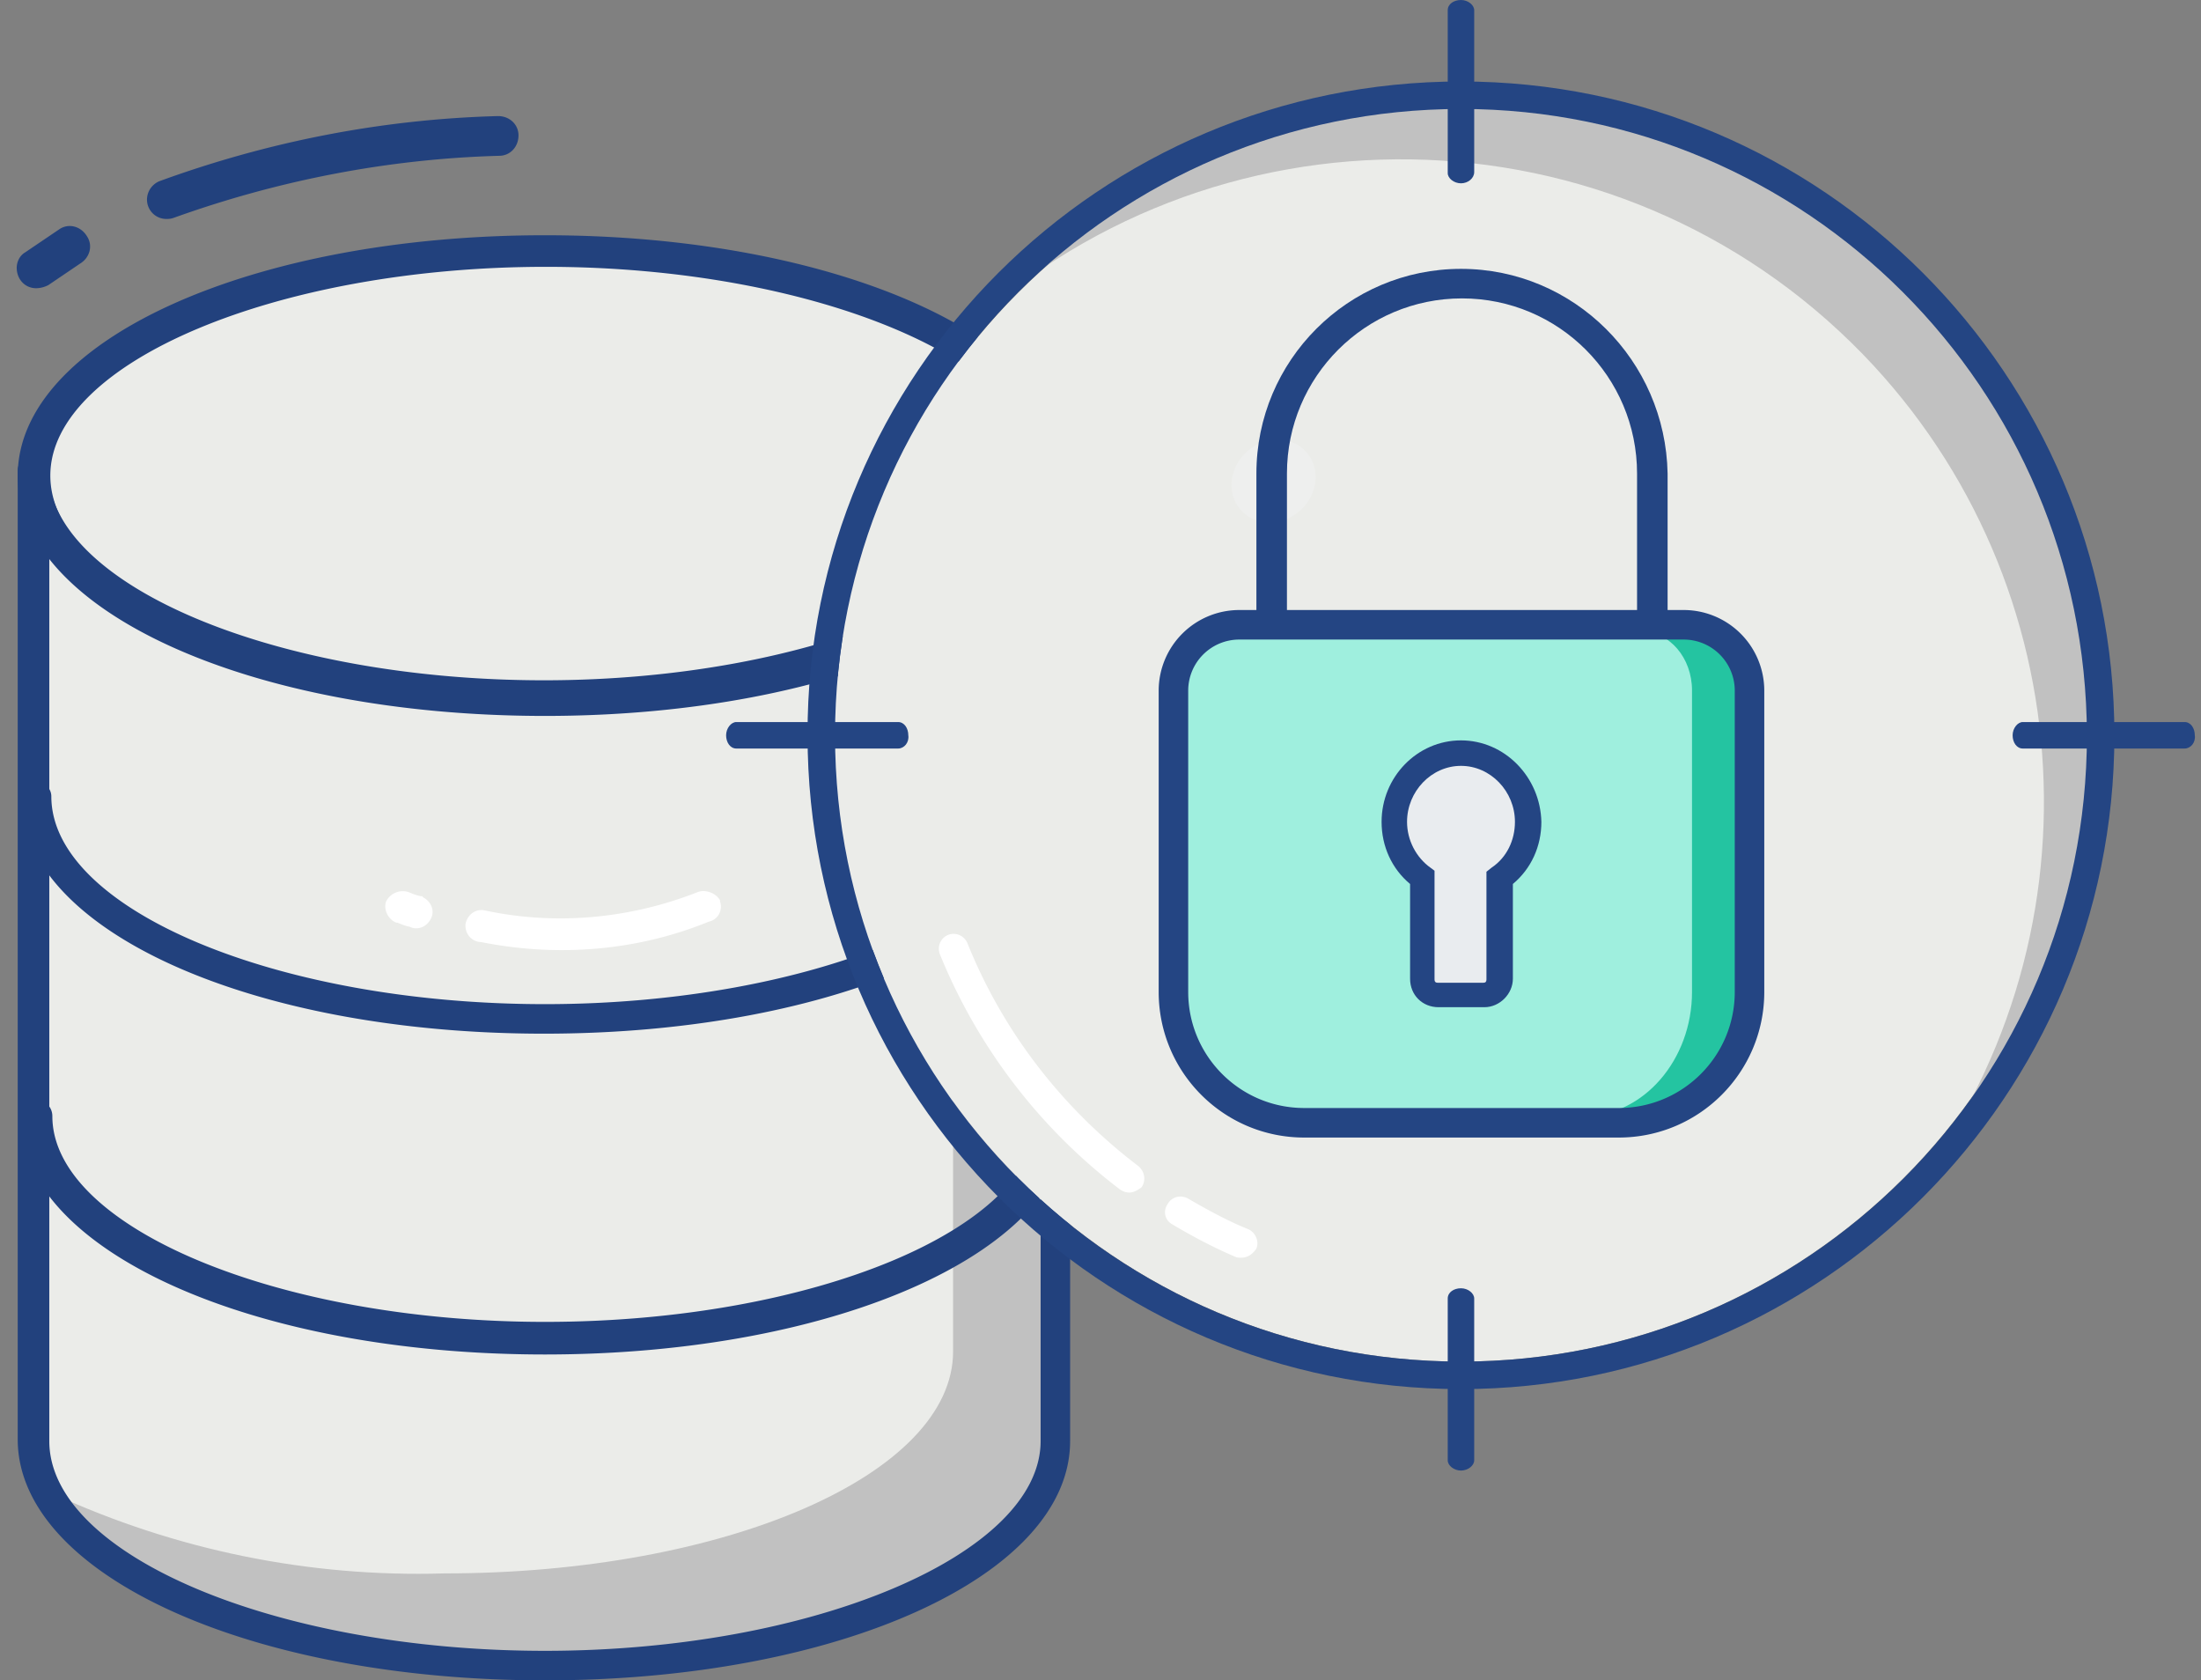 <svg xmlns="http://www.w3.org/2000/svg" width="131" height="100" fill="none" xmlns:v="https://vecta.io/nano"><rect width="100%" height="100%" fill="#808080" stroke="none"/><path d="M2.146 85.515c0 7.333 13.569 13.212 30.289 13.212s30.289-5.939 30.289-13.212V28.303c0 7.273-13.569 13.212-30.289 13.212S2.146 35.576 2.146 28.303v57.212z" fill="#ebece9"/><path d="M62.724 28.303v57.212c0 7.273-13.569 13.212-30.289 13.212-14.054 0-25.806-4.182-29.259-9.818 7.269 3.333 15.205 4.97 23.262 4.727 16.719 0 30.289-5.879 30.289-13.212V36.182c3.756-2.121 5.997-4.909 5.997-7.879z" fill="#c1c1c1"/><path d="M32.435 41.515c16.728 0 30.289-5.915 30.289-13.212S49.163 15.091 32.435 15.091 2.146 21.006 2.146 28.303s13.561 13.212 30.289 13.212z" fill="#ebece9"/><g fill="#22417d"><path d="M32.435 14C14.868 14 1.056 20.303 1.056 28.303s13.751 14.303 31.379 14.303c17.567 0 31.379-6.303 31.379-14.303S50.003 14 32.435 14zm.061 26.727c-15.992 0-29.501-5.697-29.501-12.424s13.509-12.424 29.501-12.424 29.501 5.697 29.501 12.424-13.509 12.424-29.501 12.424zm30.228 5.758c-.485 0-.909.424-.909.909 0 6.667-13.448 12.364-29.38 12.364s-29.38-5.636-29.38-12.364c0-.485-.424-.909-.909-.909s-.909.424-.909.909c0 7.939 13.69 14.121 31.137 14.121s31.137-6.182 31.137-14.121c.061-.485-.303-.909-.788-.909zm0 18.97c-.545 0-.969.424-.969.97 0 6.667-13.388 12.242-29.32 12.242-15.871 0-29.319-5.636-29.319-12.242 0-.546-.424-.97-.969-.97s-.969.424-.969.97c0 7.939 13.751 14.182 31.258 14.182s31.258-6.242 31.258-14.182a1 1 0 0 0-.969-.97zM2.146 17.152c-.666 0-1.151-.545-1.151-1.212 0-.364.182-.727.485-.909l2.06-1.394c.545-.364 1.272-.182 1.636.424.363.545.182 1.273-.424 1.636L2.873 16.97c-.242.121-.485.182-.727.182z"/><path d="M9.9 13.03a1.15 1.15 0 0 1-1.151-1.152c0-.485.303-.909.727-1.091 6.482-2.364 13.266-3.697 20.172-3.879.666 0 1.212.485 1.212 1.152s-.485 1.212-1.151 1.212c-6.603.182-13.145 1.455-19.385 3.697-.182.061-.303.061-.424.061zM63.693 28c0-.485-.424-.909-.909-.909s-.909.424-.909.909c0 6.727-13.509 12.485-29.501 12.485S2.873 34.788 2.873 28c0-.485-.424-.909-.909-.909s-.909.424-.909.909v57.758c.121 8 13.872 14.242 31.379 14.242s31.258-6.242 31.258-14.242V28zm-1.757 57.758c0 6.727-13.509 12.485-29.501 12.485S2.934 92.546 2.934 85.758v-52.97l.545.606c4.725 5.333 16.114 8.849 28.956 8.849s24.231-3.455 28.956-8.849l.545-.606v52.97z"/></g><path d="M25.045 53.333c-.303-.061-.424-.121-.727-.242a1.11 1.11 0 0 0-1.333.545c-.182.485.121 1.091.606 1.273h.061c.303.121.424.182.727.242.485.242 1.03 0 1.272-.485s0-1.03-.485-1.273c0-.061-.061-.061-.121-.061zm16.477-.242c-3.998 1.576-8.42 2-12.661 1.091-.545-.121-1.03.242-1.151.788-.061.545.303 1.03.848 1.091h.061c4.543.909 9.268.545 13.569-1.212.545-.121.848-.667.666-1.212v-.061c-.242-.424-.848-.667-1.333-.485z" fill="#fff"/><path d="M86.955 81.03c20.575 0 37.255-16.688 37.255-37.273S107.53 6.485 86.955 6.485 49.7 23.172 49.7 43.758 66.379 81.03 86.955 81.03z" fill="#ebece9"/><path d="M86.955 5.455c-11.813 0-22.898 5.455-30.168 14.788 15.144-14.667 39.375-14.303 54.096.849 13.266 13.697 14.417 35.152 2.665 50.182 15.205-14.667 15.69-38.909 1.03-54.121-7.269-7.455-17.204-11.697-27.623-11.697z" fill="#c1c1c1"/><g fill="#244583"><path d="M86.955 10.909c-.424 0-.788-.303-.788-.606V.606c0-.364.363-.606.788-.606s.787.303.787.606v9.636c0 .364-.364.667-.787.667zm0 76.606c-.424 0-.788-.303-.788-.606v-9.636c0-.364.363-.606.788-.606s.787.303.787.606v9.636c0 .303-.364.606-.787.606zm43.07-42.969h-9.632c-.363 0-.605-.364-.605-.788s.303-.788.605-.788h9.632c.364 0 .606.364.606.788.061.424-.242.788-.606.788zm-76.57 0h-9.632c-.363 0-.606-.364-.606-.788s.303-.788.606-.788h9.632c.363 0 .606.364.606.788.061.424-.242.788-.606.788z"/><path d="M86.955 82.667c-21.505 0-38.891-17.455-38.891-38.909C48.003 22.242 65.45 4.849 86.955 4.849s38.89 17.455 38.89 38.909-17.446 38.909-38.89 38.909zm0-76.182C66.358 6.485 49.7 23.152 49.7 43.758S66.358 81.03 86.955 81.03s37.255-16.667 37.255-37.273c-.061-20.606-16.72-37.273-37.255-37.273z"/></g><path d="M77.335 30.423c1.093-.935 1.292-2.498.444-3.49s-2.422-1.038-3.515-.102-1.292 2.498-.444 3.49 2.422 1.038 3.515.102z" fill="#eeefee"/><path d="M73.87 74.848c-.121 0-.242 0-.364-.061-1.272-.545-2.544-1.212-3.756-1.939-.424-.242-.545-.788-.242-1.212.242-.424.788-.546 1.212-.303 1.151.667 2.363 1.333 3.574 1.818.424.182.666.727.485 1.151-.242.364-.545.545-.909.545zm-6.663-3.878c-.182 0-.364-.061-.545-.182a33.37 33.37 0 0 1-10.722-14c-.182-.485.061-.97.485-1.151.485-.182.969.061 1.151.485 2.12 5.273 5.634 9.818 10.177 13.273.364.303.485.848.182 1.273-.182.121-.424.303-.727.303z" fill="#fff"/><path d="M73.688 37.576a3.52 3.52 0 0 0-3.513 3.515V59.03c0 4.061 3.332 7.394 7.391 7.394h18.718c4.058 0 7.39-3.333 7.39-7.394V41.091a3.52 3.52 0 0 0-3.513-3.515H73.688z" fill="#9fefde"/><path d="M100.645 37.576h-2.968c1.696 0 3.029 1.576 3.029 3.515V59.03c0 4.061-2.908 7.394-6.422 7.394h2.968c3.574 0 6.421-3.333 6.421-7.394V41.091c0-1.939-1.333-3.515-3.029-3.515z" fill="#24c4a1"/><g fill="#244583"><path d="M100.221 36.303H73.749a4.8 4.8 0 0 0-4.786 4.788V59.03c0 4.788 3.877 8.667 8.663 8.667h18.718c4.786 0 8.663-3.879 8.663-8.667V41.091a4.8 4.8 0 0 0-4.786-4.788zm3.029 4.788V59.03c0 3.818-3.089 6.909-6.906 6.909H77.626c-3.816 0-6.906-3.091-6.906-6.909V41.091a3.04 3.04 0 0 1 3.029-3.03h26.472a3.04 3.04 0 0 1 3.029 3.03z"/><path d="M86.955 16c-6.724 0-12.176 5.454-12.176 12.182v8.182c0 .485.424.909.909.909s.909-.424.909-.909v-8.182c0-5.758 4.664-10.424 10.419-10.424s10.419 4.667 10.419 10.424v8.182c0 .485.424.909.909.909s.909-.424.909-.909v-8.182C99.131 21.455 93.679 16 86.955 16z"/></g><path d="M89.257 52.242v6c0 .545-.424.97-.909.97h-2.726c-.485 0-.909-.424-.909-.97v-6c-1.03-.727-1.696-1.939-1.696-3.333 0-2.242 1.757-4.061 3.998-4.061 2.181 0 3.998 1.818 3.998 4.061-.061 1.333-.727 2.545-1.757 3.333z" fill="#e9ecef"/><path d="M86.955 44.061c-2.605 0-4.725 2.182-4.725 4.849 0 1.455.606 2.788 1.696 3.697v5.636c0 .97.727 1.697 1.696 1.697h2.726c.909 0 1.696-.788 1.696-1.697v-5.636c1.09-.909 1.696-2.242 1.696-3.697-.061-2.667-2.181-4.849-4.786-4.849zm-1.817 7.576c-.848-.606-1.393-1.636-1.393-2.727 0-1.818 1.454-3.333 3.211-3.333s3.211 1.515 3.211 3.333c0 1.091-.485 2.121-1.393 2.727l-.303.242v6.424c0 .121-.06.182-.182.182h-2.726c-.121 0-.182-.061-.182-.182v-6.485l-.242-.182z" fill="#244583"/></svg>